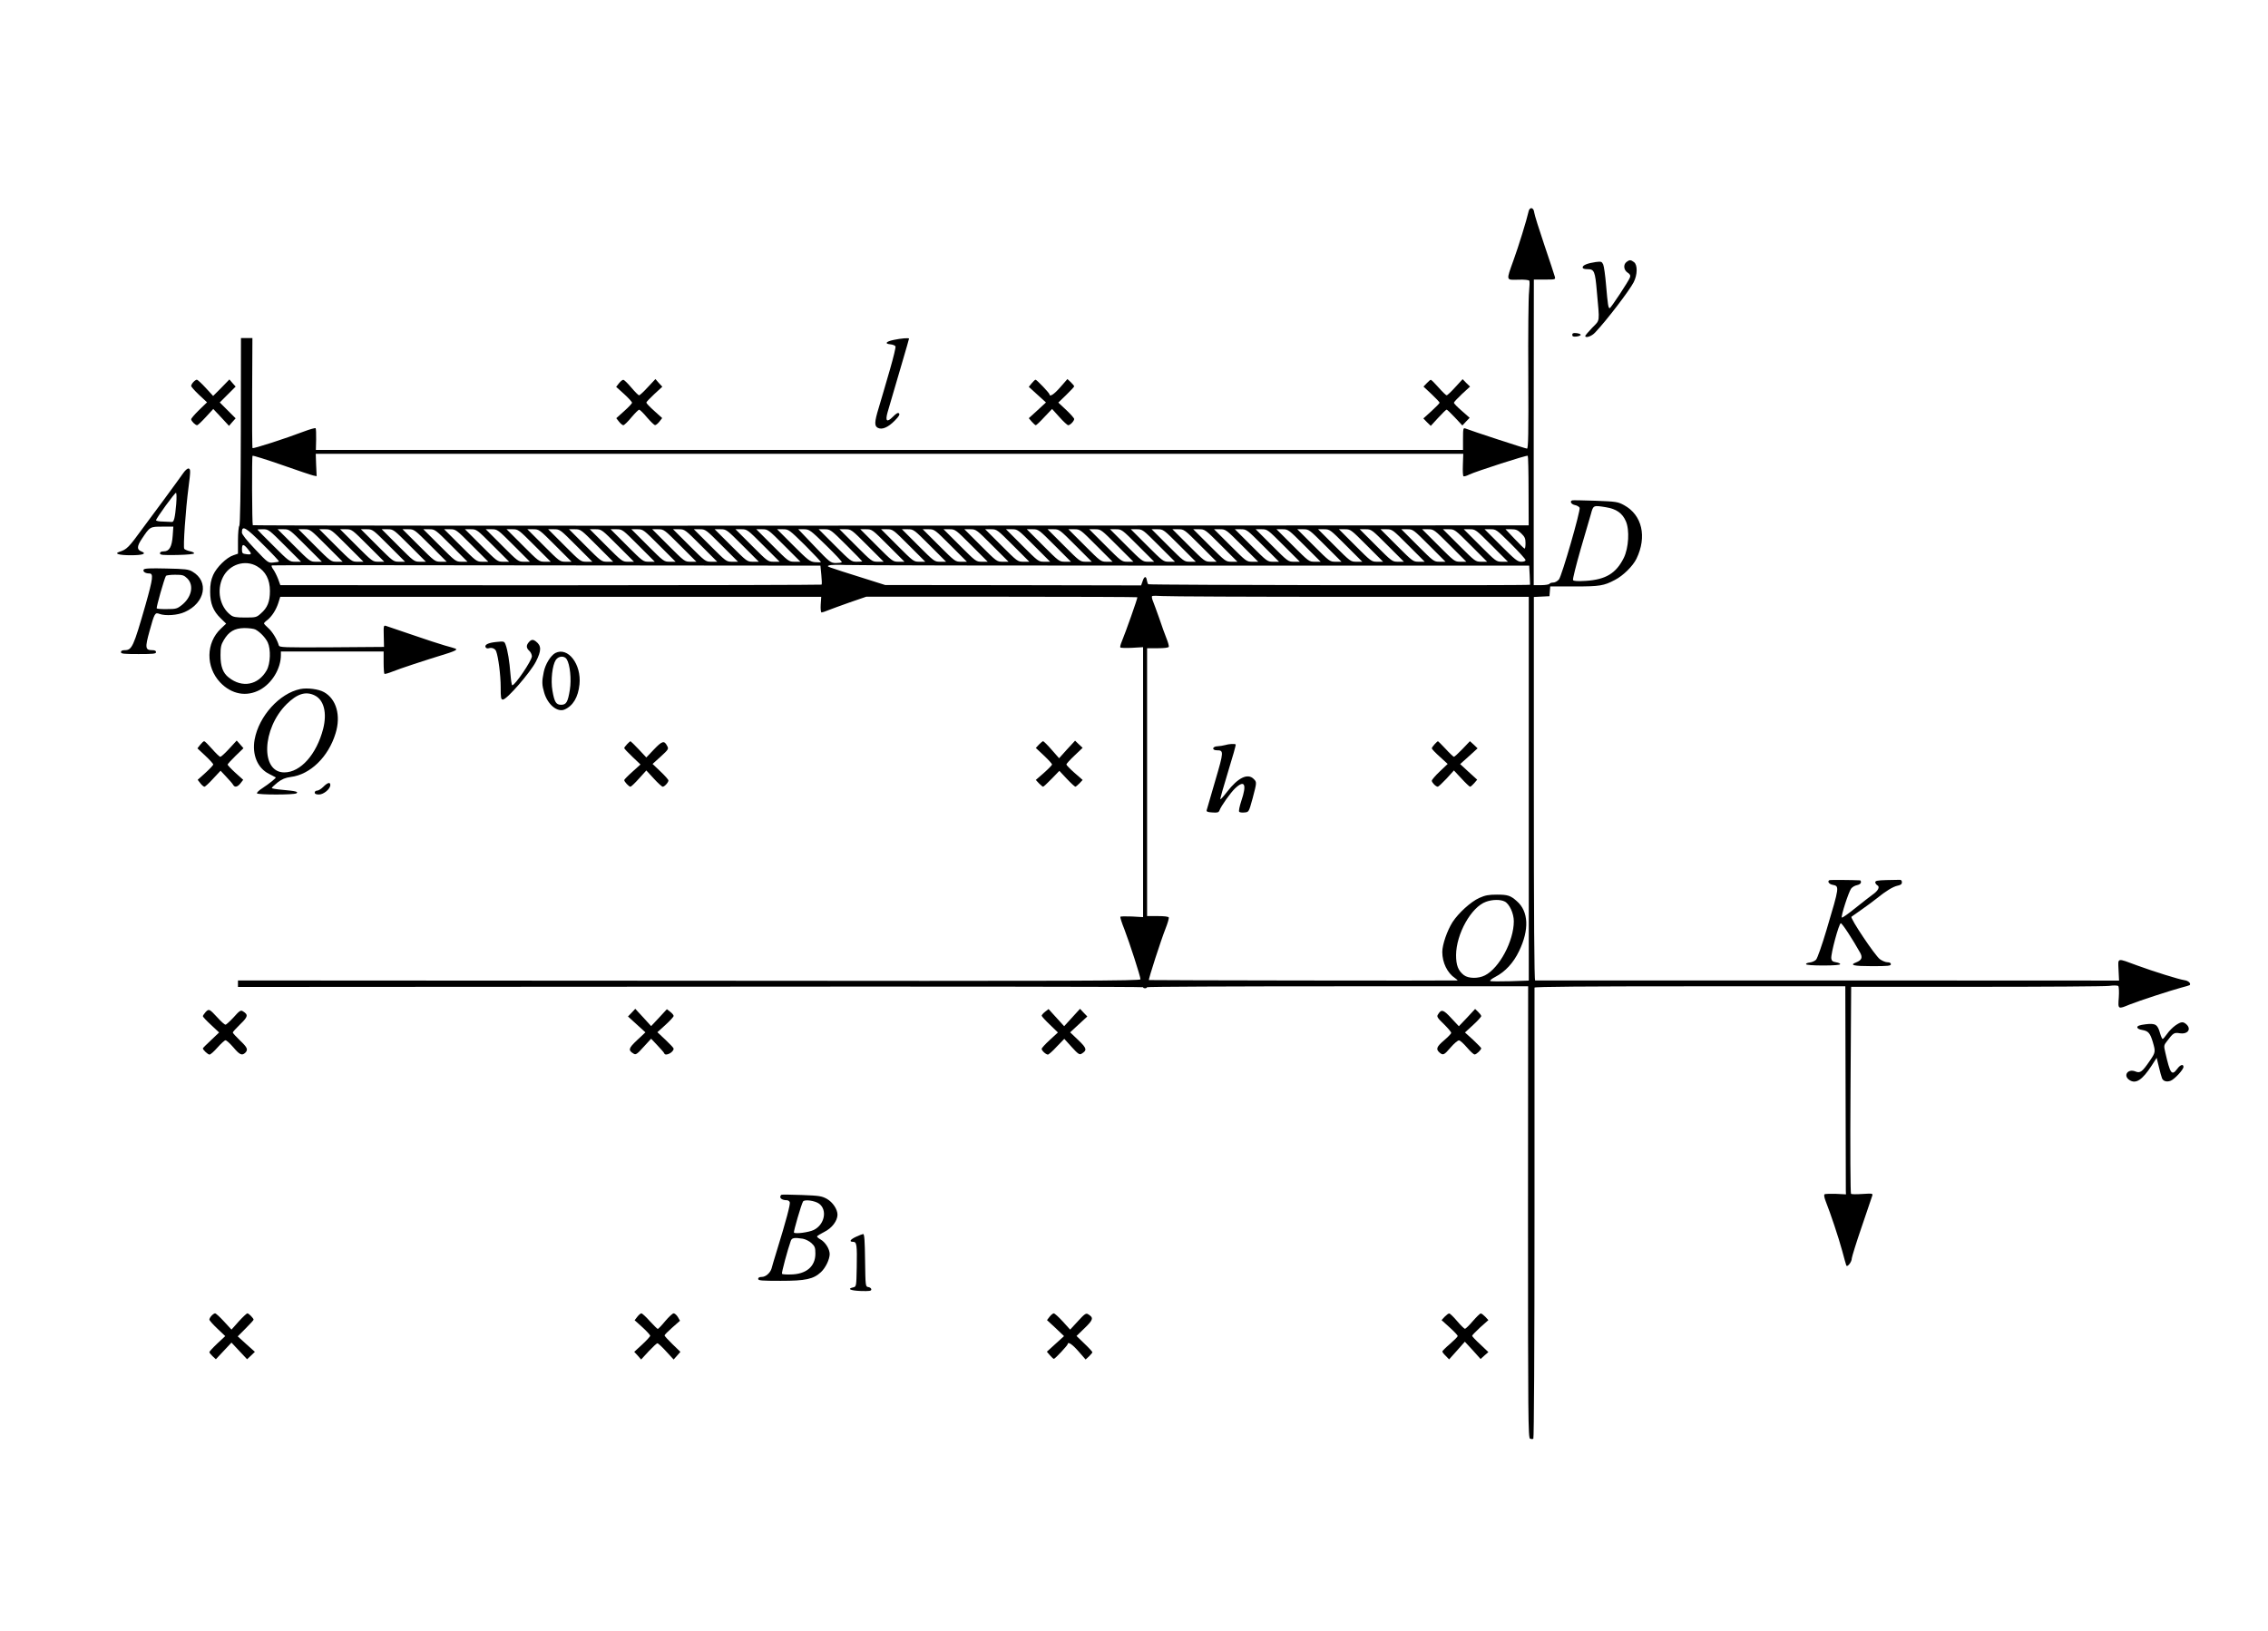 <?xml version="1.0" standalone="no"?>
<!DOCTYPE svg PUBLIC "-//W3C//DTD SVG 20010904//EN"
 "http://www.w3.org/TR/2001/REC-SVG-20010904/DTD/svg10.dtd">
<svg version="1.0" xmlns="http://www.w3.org/2000/svg"
 width="1744pt" height="1254pt" viewBox="0 0 1744 1254"
 preserveAspectRatio="xMidYMid meet">
<g transform="translate(0,1254) scale(0.1,-0.1)"
fill="#000000" stroke="none">
<path d="M11754 10913 c-15 -67 -78 -271 -116 -375 -57 -159 -59 -151 36 -149
48 2 82 -2 86 -8 3 -6 2 -44 -2 -84 -5 -39 -8 -327 -6 -640 2 -455 0 -567 -10
-567 -11 0 -427 136 -474 155 -16 6 -18 -1 -18 -79 l0 -86 -4411 0 -4410 0 2
80 c1 44 -1 83 -4 87 -4 3 -44 -8 -89 -25 -144 -55 -390 -134 -396 -128 -3 3
-4 195 -3 426 l2 420 -44 0 -44 0 -1 -717 c-1 -467 -5 -720 -12 -727 -5 -5
-10 -56 -10 -112 l0 -102 -35 -12 c-53 -17 -129 -92 -156 -152 -17 -40 -23
-71 -23 -128 0 -91 23 -149 82 -206 l41 -40 -40 -38 c-116 -109 -118 -295 -6
-414 88 -92 202 -113 306 -57 93 51 161 163 161 268 l0 27 395 0 395 0 0 -83
c0 -46 3 -86 6 -89 3 -3 32 5 64 18 54 22 242 84 408 135 40 12 75 26 78 31 6
9 7 8 -86 34 -36 10 -148 47 -250 82 -102 34 -193 65 -203 69 -17 5 -18 -1
-16 -78 l2 -84 -402 -3 c-376 -2 -402 -1 -407 15 -13 46 -50 106 -81 133 -18
16 -33 32 -33 36 0 3 11 15 25 25 36 29 67 77 85 131 l15 48 2080 0 2080 0 -4
-60 c-2 -35 1 -60 7 -60 5 0 27 7 48 16 22 9 97 36 167 61 l128 44 1041 0
c572 0 1042 -2 1044 -4 4 -3 -90 -269 -120 -341 -9 -21 -14 -41 -11 -45 2 -4
42 -5 89 -3 l86 5 0 -1038 0 -1038 -86 5 c-47 2 -87 1 -89 -2 -2 -4 11 -47 31
-96 39 -101 124 -363 124 -385 0 -12 -447 -14 -3470 -11 l-3470 2 0 -25 0 -25
3480 2 c1914 2 3480 0 3480 -4 0 -5 7 -8 15 -8 8 0 15 3 15 8 0 4 659 7 1465
7 l1466 0 -1 -1736 c0 -1585 1 -1737 16 -1743 9 -3 20 -4 25 0 5 3 9 698 9
1732 0 950 0 1732 0 1737 0 7 405 10 1195 10 l1195 0 2 -772 c1 -425 2 -785 2
-800 l1 -28 -77 4 c-42 1 -81 0 -87 -3 -7 -5 -3 -25 10 -59 34 -85 97 -273
125 -376 14 -53 28 -103 31 -111 6 -21 43 24 43 54 1 11 34 120 76 241 41 121
77 229 81 239 6 18 2 19 -74 14 -44 -3 -84 -3 -89 1 -5 3 -7 340 -4 799 l5
793 960 0 c528 0 988 3 1022 7 36 5 67 4 72 -1 5 -5 7 -45 4 -88 -7 -92 -7
-92 84 -54 73 29 315 108 397 130 32 8 61 17 64 19 12 13 -10 34 -40 38 -42 6
-235 66 -363 113 -160 59 -148 62 -144 -34 l4 -82 -2240 1 c-1232 0 -2244 0
-2250 0 -7 0 -10 498 -10 1475 l0 1474 60 3 60 3 3 38 3 37 187 0 c194 0 225
5 310 50 63 32 138 106 166 163 82 169 44 336 -95 412 -48 26 -60 28 -220 34
-93 3 -174 5 -179 3 -21 -7 -8 -30 20 -36 17 -3 33 -13 37 -21 8 -22 -136
-521 -159 -551 -11 -13 -30 -24 -43 -24 -13 0 -27 -4 -30 -10 -3 -5 -32 -10
-64 -10 l-57 0 0 1175 1 1175 84 0 c82 0 83 0 77 23 -3 12 -39 121 -80 242
-41 121 -76 233 -78 250 -4 41 -35 47 -44 8z m-505 -1948 c-2 -48 0 -86 5 -88
6 -2 26 4 45 14 54 25 443 151 449 144 3 -3 6 -124 6 -270 l1 -265 -4903 -2
c-2697 -2 -4906 0 -4908 3 -6 10 -8 528 -2 534 3 3 104 -28 224 -70 121 -43
230 -79 244 -82 l25 -5 -4 86 -3 86 4412 0 4412 0 -3 -85z m1101 -326 c79 -13
125 -45 152 -107 30 -67 22 -206 -16 -283 -59 -118 -138 -166 -291 -176 -64
-4 -94 -2 -99 6 -4 6 23 113 59 239 37 125 72 245 78 267 19 71 18 70 117 54z
m-10326 -288 c69 -68 124 -127 121 -129 -2 -3 -22 -6 -44 -8 -38 -4 -42 -1
-140 103 -65 68 -101 114 -101 128 0 58 29 42 164 -94z m166 -6 l125 -125 -45
0 c-44 0 -48 3 -167 122 -68 67 -123 123 -123 125 0 2 19 3 43 3 41 0 46 -4
167 -125z m160 0 l125 -125 -45 0 c-45 0 -47 2 -170 125 l-125 125 45 0 c45 0
47 -2 170 -125z m160 0 l125 -125 -45 0 c-45 0 -47 2 -170 125 l-125 125 45 0
c45 0 47 -2 170 -125z m160 0 l125 -125 -45 0 c-45 0 -47 2 -170 125 l-125
125 45 0 c45 0 47 -2 170 -125z m160 0 l125 -125 -45 0 c-45 0 -47 2 -170 125
l-125 125 45 0 c45 0 47 -2 170 -125z m160 0 l125 -125 -45 0 c-45 0 -47 2
-170 125 l-125 125 45 0 c45 0 47 -2 170 -125z m160 0 l125 -125 -45 0 c-45 0
-47 2 -170 125 l-125 125 45 0 c45 0 47 -2 170 -125z m160 0 l125 -125 -45 0
c-45 0 -47 2 -170 125 l-125 125 45 0 c45 0 47 -2 170 -125z m160 0 l125 -125
-45 0 c-45 0 -47 2 -170 125 l-125 125 45 0 c45 0 47 -2 170 -125z m160 0
l125 -125 -45 0 c-45 0 -47 2 -170 125 l-125 125 45 0 c45 0 47 -2 170 -125z
m160 0 l125 -125 -45 0 c-45 0 -47 2 -170 125 l-125 125 45 0 c45 0 47 -2 170
-125z m160 0 l125 -125 -45 0 c-45 0 -47 2 -170 125 l-125 125 45 0 c45 0 47
-2 170 -125z m160 0 l125 -125 -45 0 c-45 0 -47 2 -170 125 l-125 125 45 0
c45 0 47 -2 170 -125z m160 0 l125 -125 -45 0 c-45 0 -47 2 -170 125 l-125
125 45 0 c45 0 47 -2 170 -125z m160 0 l125 -125 -45 0 c-45 0 -47 2 -170 125
l-125 125 45 0 c45 0 47 -2 170 -125z m160 0 l125 -125 -45 0 c-45 0 -47 2
-170 125 l-125 125 45 0 c45 0 47 -2 170 -125z m160 0 l125 -125 -45 0 c-45 0
-47 2 -170 125 l-125 125 45 0 c45 0 47 -2 170 -125z m160 0 l125 -125 -45 0
c-45 0 -47 2 -170 125 l-125 125 45 0 c45 0 47 -2 170 -125z m160 0 l125 -125
-45 0 c-45 0 -47 2 -170 125 l-125 125 45 0 c45 0 47 -2 170 -125z m160 0
l125 -125 -45 0 c-45 0 -47 2 -170 125 l-125 125 45 0 c45 0 47 -2 170 -125z
m160 0 l125 -125 -45 0 c-45 0 -47 2 -170 125 l-125 125 45 0 c45 0 47 -2 170
-125z m160 0 l125 -125 -45 0 c-45 0 -47 2 -170 125 l-125 125 45 0 c45 0 47
-2 170 -125z m160 0 l125 -125 -45 0 c-45 0 -47 2 -170 125 l-125 125 45 0
c45 0 47 -2 170 -125z m160 0 l125 -125 -45 0 c-45 0 -47 2 -170 125 l-125
125 45 0 c45 0 47 -2 170 -125z m160 0 l125 -125 -45 0 c-45 0 -47 2 -170 125
l-125 125 45 0 c45 0 47 -2 170 -125z m162 0 c69 -69 123 -127 120 -128 -4 -2
-25 -2 -48 0 -37 4 -53 17 -165 129 l-124 124 45 0 c44 0 48 -3 172 -125z
m160 1 c70 -68 124 -126 121 -130 -4 -3 -25 -6 -47 -6 -39 1 -46 6 -164 130
l-124 130 44 0 c41 -1 48 -5 170 -124z m156 2 c67 -67 122 -123 122 -125 0 -2
-19 -3 -43 -3 -41 0 -46 4 -167 125 l-125 125 45 0 c44 0 48 -3 168 -122z
m162 -3 l125 -125 -45 0 c-45 0 -47 2 -170 125 l-125 125 45 0 c45 0 47 -2
170 -125z m160 0 l125 -125 -45 0 c-45 0 -47 2 -170 125 l-125 125 45 0 c45 0
47 -2 170 -125z m160 0 l125 -125 -45 0 c-45 0 -47 2 -170 125 l-125 125 45 0
c45 0 47 -2 170 -125z m160 0 l125 -125 -45 0 c-45 0 -47 2 -170 125 l-125
125 45 0 c45 0 47 -2 170 -125z m160 0 l125 -125 -45 0 c-45 0 -47 2 -170 125
l-125 125 45 0 c45 0 47 -2 170 -125z m160 0 l125 -125 -45 0 c-45 0 -47 2
-170 125 l-125 125 45 0 c45 0 47 -2 170 -125z m160 0 l125 -125 -45 0 c-45 0
-47 2 -170 125 l-125 125 45 0 c45 0 47 -2 170 -125z m160 0 l125 -125 -45 0
c-45 0 -47 2 -170 125 l-125 125 45 0 c45 0 47 -2 170 -125z m160 0 l125 -125
-45 0 c-45 0 -47 2 -170 125 l-125 125 45 0 c45 0 47 -2 170 -125z m160 0
l125 -125 -45 0 c-45 0 -47 2 -170 125 l-125 125 45 0 c45 0 47 -2 170 -125z
m160 0 l125 -125 -45 0 c-45 0 -47 2 -170 125 l-125 125 45 0 c45 0 47 -2 170
-125z m160 0 l125 -125 -45 0 c-45 0 -47 2 -170 125 l-125 125 45 0 c45 0 47
-2 170 -125z m160 0 l125 -125 -45 0 c-45 0 -47 2 -170 125 l-125 125 45 0
c45 0 47 -2 170 -125z m160 0 l125 -125 -45 0 c-45 0 -47 2 -170 125 l-125
125 45 0 c45 0 47 -2 170 -125z m160 0 l125 -125 -45 0 c-45 0 -47 2 -170 125
l-125 125 45 0 c45 0 47 -2 170 -125z m160 0 l125 -125 -45 0 c-45 0 -47 2
-170 125 l-125 125 45 0 c45 0 47 -2 170 -125z m160 0 l125 -125 -45 0 c-45 0
-47 2 -170 125 l-125 125 45 0 c45 0 47 -2 170 -125z m160 0 l125 -125 -45 0
c-45 0 -47 2 -170 125 l-125 125 45 0 c45 0 47 -2 170 -125z m160 0 l125 -125
-45 0 c-45 0 -47 2 -170 125 l-125 125 45 0 c45 0 47 -2 170 -125z m160 0
l125 -125 -45 0 c-45 0 -47 2 -170 125 l-125 125 45 0 c45 0 47 -2 170 -125z
m160 0 l125 -125 -45 0 c-45 0 -47 2 -170 125 l-125 125 45 0 c45 0 47 -2 170
-125z m160 0 l125 -125 -45 0 c-45 0 -47 2 -170 125 l-125 125 45 0 c45 0 47
-2 170 -125z m160 0 l125 -125 -45 0 c-45 0 -47 2 -170 125 l-125 125 45 0
c45 0 47 -2 170 -125z m160 0 l125 -125 -45 0 c-45 0 -47 2 -170 125 l-125
125 45 0 c45 0 47 -2 170 -125z m160 0 l125 -125 -45 0 c-45 0 -47 2 -170 125
l-125 125 45 0 c45 0 47 -2 170 -125z m160 0 l125 -125 -45 0 c-45 0 -47 2
-170 125 l-125 125 45 0 c45 0 47 -2 170 -125z m160 0 l125 -125 -45 0 c-45 0
-47 2 -170 125 l-125 125 45 0 c45 0 47 -2 170 -125z m160 0 l125 -125 -45 0
c-45 0 -47 2 -170 125 l-125 125 45 0 c45 0 47 -2 170 -125z m160 0 l125 -125
-45 0 c-45 0 -47 2 -170 125 l-125 125 45 0 c45 0 47 -2 170 -125z m160 0
l125 -125 -45 0 c-45 0 -47 2 -170 125 l-125 125 45 0 c45 0 47 -2 170 -125z
m160 0 l125 -125 -45 0 c-45 0 -47 2 -170 125 l-125 125 45 0 c45 0 47 -2 170
-125z m147 13 c62 -62 113 -118 113 -125 0 -8 -13 -13 -33 -13 -28 0 -48 16
-157 125 l-125 125 45 0 c44 0 47 -3 157 -112z m80 80 c27 -26 33 -39 33 -75
0 -24 -3 -42 -7 -42 -5 1 -39 35 -77 75 l-70 74 44 0 c36 0 50 -6 77 -32z
m-9793 -119 c34 -40 33 -46 -9 -41 -32 4 -35 7 -35 38 0 42 11 43 44 3z m72
-134 c66 -39 99 -102 99 -190 0 -82 -19 -129 -70 -173 -33 -30 -39 -31 -121
-31 -72 0 -92 4 -112 20 -83 64 -108 190 -59 289 49 100 171 139 263 85z
m4339 -66 c4 -38 5 -72 2 -75 -2 -2 -940 -5 -2083 -5 l-2079 1 -17 47 c-10 26
-27 60 -38 75 -11 14 -15 28 -10 30 6 2 957 2 2114 0 l2104 -2 7 -71z m2866
71 l2577 0 4 -72 c2 -40 3 -74 3 -75 -3 -7 -2929 -3 -2936 4 -4 4 -9 18 -11
31 -5 34 -20 31 -32 -6 l-12 -34 -984 2 -984 1 -155 49 c-311 98 -297 93 -276
102 11 4 67 6 124 3 57 -3 1264 -5 2682 -5z m1203 -240 l1371 0 0 -1475 0
-1476 -143 -5 c-79 -2 -148 -2 -153 2 -6 3 11 17 38 31 77 40 140 108 183 198
80 165 74 306 -17 385 -48 43 -70 50 -153 50 -64 0 -90 -5 -137 -26 -65 -30
-158 -115 -204 -185 -41 -65 -79 -173 -79 -230 0 -82 39 -162 98 -201 15 -10
23 -18 17 -18 -66 -3 -2369 1 -2371 3 -5 5 93 308 128 396 16 40 27 79 25 85
-2 7 -34 11 -85 11 l-82 0 0 1030 0 1030 82 0 c51 0 83 4 85 11 2 6 -6 36 -18
65 -12 30 -37 98 -55 153 -19 54 -41 113 -48 131 -8 18 -11 36 -8 40 4 4 40 4
81 1 41 -3 691 -6 1445 -6z m-8421 -251 c36 -19 77 -62 95 -99 25 -53 21 -164
-8 -215 -65 -114 -188 -138 -292 -55 -44 34 -63 85 -63 170 0 62 4 82 25 117
39 66 83 92 158 93 35 0 73 -5 85 -11z m9607 -2092 c36 -18 70 -91 70 -152 0
-151 -111 -360 -222 -416 -51 -26 -127 -25 -162 2 -44 34 -60 76 -60 154 1
163 117 370 230 410 49 18 111 19 144 2z"/>
<path d="M11032 6817 c-12 -13 -22 -27 -22 -32 0 -5 27 -34 61 -64 l61 -56
-61 -58 c-34 -32 -61 -64 -61 -71 0 -14 31 -46 46 -46 5 0 35 28 67 62 l57 63
58 -62 c32 -35 62 -63 66 -63 5 0 19 12 32 27 l23 27 -66 60 -65 60 67 60 67
61 -29 28 -30 27 -57 -60 c-32 -33 -61 -60 -66 -60 -4 0 -33 27 -63 60 -31 33
-58 60 -60 60 -2 0 -13 -10 -25 -23z"/>
<path d="M9420 6810 c-14 -4 -40 -8 -57 -9 -42 -1 -47 -31 -5 -31 53 0 53 -9
-13 -233 -34 -117 -64 -219 -66 -227 -3 -12 7 -16 44 -18 38 -3 48 0 54 15 12
34 86 138 121 171 73 68 91 31 47 -98 -14 -43 -21 -78 -16 -83 5 -5 23 -7 41
-5 33 3 33 3 62 108 33 125 33 125 8 150 -46 46 -121 9 -205 -100 -26 -34 -49
-59 -51 -57 -3 2 24 97 59 211 35 113 62 208 59 211 -7 7 -53 4 -82 -5z"/>
<path d="M12508 10526 c-27 -20 -23 -62 7 -82 19 -12 24 -22 19 -37 -9 -27
-147 -236 -156 -237 -11 0 -15 27 -28 178 -6 73 -16 144 -22 158 -11 23 -15
24 -57 19 -62 -9 -101 -24 -101 -41 0 -10 12 -14 39 -14 50 0 57 -17 70 -170
22 -246 26 -217 -35 -280 -30 -31 -54 -60 -54 -63 0 -20 50 -3 76 26 90 95
263 322 296 386 30 58 31 134 3 155 -25 19 -35 19 -57 2z"/>
<path d="M12090 9965 c0 -12 8 -16 33 -13 17 2 32 8 32 13 0 6 -15 11 -32 13
-25 3 -33 -1 -33 -13z"/>
<path d="M6872 9926 c-61 -13 -72 -30 -24 -34 18 -2 35 -9 38 -16 3 -7 -16
-85 -41 -172 -26 -88 -50 -172 -55 -189 -4 -16 -20 -68 -34 -115 -32 -105 -33
-136 -6 -150 32 -17 79 3 130 55 32 32 41 48 33 56 -8 8 -21 0 -48 -27 -45
-45 -59 -33 -40 35 17 57 48 165 114 389 28 95 51 175 51 178 0 7 -62 2 -118
-10z"/>
<path d="M1487 9602 c-10 -10 -17 -24 -17 -30 0 -6 27 -37 61 -69 l61 -57 -61
-59 c-34 -33 -61 -65 -61 -71 0 -14 32 -46 46 -46 5 0 35 28 66 62 l58 63 61
-65 60 -65 25 29 26 29 -61 61 -61 61 61 61 61 61 -24 27 -24 28 -62 -64 -63
-63 -58 63 c-31 34 -62 62 -67 62 -6 0 -18 -8 -27 -18z"/>
<path d="M4760 9593 l-22 -28 61 -55 c34 -31 61 -61 61 -67 0 -6 -27 -35 -61
-65 l-60 -54 21 -27 c12 -15 27 -27 33 -27 7 0 35 27 62 60 28 33 55 60 60 59
6 0 33 -26 60 -59 28 -32 55 -59 62 -59 6 -1 21 11 33 26 l22 28 -61 55 c-34
30 -61 59 -61 64 0 5 28 34 61 65 l62 57 -27 29 -26 30 -58 -62 c-32 -35 -62
-63 -68 -63 -5 0 -32 27 -59 59 -28 33 -55 60 -62 60 -6 1 -21 -11 -33 -26z"/>
<path d="M7933 9592 l-22 -27 66 -60 66 -60 -66 -61 -66 -60 23 -27 c13 -15
27 -27 31 -27 4 0 34 28 66 63 l59 62 56 -62 c31 -35 62 -63 68 -63 15 0 46
32 46 48 0 6 -27 37 -61 69 l-61 57 61 59 c34 33 61 62 61 66 0 4 -12 18 -26
32 l-26 24 -55 -63 c-48 -55 -82 -77 -83 -54 -1 10 -98 112 -107 112 -4 0 -18
-13 -30 -28z"/>
<path d="M10971 9593 l-25 -26 62 -58 c34 -32 62 -62 62 -66 0 -4 -28 -33 -62
-64 l-63 -57 28 -29 29 -28 58 63 c31 34 60 62 64 62 4 0 32 -27 64 -61 l57
-61 28 30 28 29 -60 53 c-34 29 -61 57 -61 63 0 5 28 35 62 67 l62 57 -29 28
-28 29 -57 -62 c-31 -34 -60 -62 -66 -62 -5 0 -33 27 -62 60 -29 33 -56 60
-60 59 -4 0 -18 -12 -31 -26z"/>
<path d="M1410 8903 c-14 -21 -79 -109 -144 -198 -66 -88 -139 -187 -163 -220
-115 -158 -127 -170 -186 -189 -42 -14 0 -26 88 -26 95 0 127 12 81 30 -35 13
-33 41 6 98 61 92 62 92 156 92 l85 0 -5 -70 c-6 -85 -26 -120 -68 -120 -20 0
-30 -5 -30 -15 0 -13 19 -15 133 -13 81 2 131 7 130 13 -1 6 -16 13 -33 16
-18 4 -37 12 -43 18 -10 10 10 300 33 476 16 123 16 139 0 142 -8 2 -26 -14
-40 -34z m-55 -240 c-9 -103 -17 -138 -33 -137 -7 1 -37 2 -67 3 -30 0 -55 5
-55 10 0 14 143 211 153 211 5 0 6 -37 2 -87z"/>
<path d="M1105 8160 c-9 -15 12 -30 43 -30 33 0 29 -36 -28 -238 -94 -328
-105 -352 -162 -352 -18 0 -28 -5 -28 -15 0 -13 22 -15 135 -15 113 0 135 2
135 15 0 10 -10 15 -29 15 -54 0 -57 18 -21 147 38 138 42 145 76 132 47 -17
140 -11 196 15 156 70 187 235 58 310 -30 18 -56 21 -201 24 -124 3 -168 1
-174 -8z m336 -69 c52 -53 33 -144 -44 -205 -34 -27 -45 -30 -111 -30 -41 -1
-77 2 -81 5 -5 6 58 229 71 250 3 5 35 9 70 9 59 0 68 -3 95 -29z"/>
<path d="M4067 7602 c-22 -25 -21 -45 3 -67 11 -10 20 -29 20 -42 0 -32 -129
-223 -151 -223 -4 0 -10 39 -14 88 -7 94 -21 181 -37 224 -10 27 -12 27 -72
21 -62 -6 -94 -22 -81 -42 4 -7 15 -9 24 -6 24 7 48 -3 56 -23 17 -43 35 -186
35 -274 0 -85 2 -98 17 -98 30 0 210 207 254 292 43 85 43 122 0 155 -22 17
-35 16 -54 -5z"/>
<path d="M4270 7518 c-36 -20 -77 -86 -89 -147 -15 -72 -14 -98 4 -159 27 -91
100 -151 155 -129 66 28 106 95 116 194 16 155 -89 291 -186 241z m88 -48 c25
-40 37 -153 24 -234 -15 -94 -27 -116 -67 -116 -39 0 -52 21 -67 109 -14 80
-1 195 26 236 21 31 66 34 84 5z"/>
<path d="M2309 7241 c-160 -33 -318 -208 -351 -388 -21 -116 22 -220 110 -264
26 -13 49 -25 52 -27 6 -4 -45 -45 -102 -83 -27 -17 -45 -35 -42 -40 7 -12
285 -12 303 0 19 12 -5 18 -106 27 -46 4 -83 10 -83 14 0 4 20 23 45 43 34 26
59 36 101 42 149 18 289 154 344 334 43 137 7 265 -88 318 -42 24 -129 35
-183 24z m111 -49 c71 -35 96 -134 65 -257 -51 -197 -174 -335 -299 -335 -184
0 -172 336 18 525 81 80 147 101 216 67z"/>
<path d="M1540 6813 l-22 -28 61 -57 c34 -32 61 -62 61 -67 0 -5 -27 -34 -60
-64 l-60 -54 21 -27 c11 -14 25 -26 31 -26 6 0 36 28 67 62 l57 61 44 -47 c25
-26 49 -54 53 -62 12 -21 33 -17 56 12 l21 27 -60 54 c-33 30 -60 59 -60 63 0
4 28 35 61 67 l61 59 -26 30 -26 29 -58 -63 c-31 -34 -62 -62 -68 -62 -6 0
-34 27 -63 60 -29 33 -56 60 -61 60 -5 0 -18 -12 -30 -27z"/>
<path d="M4822 6817 c-12 -13 -22 -26 -22 -30 0 -4 28 -34 63 -67 l62 -59 -62
-56 c-35 -31 -63 -60 -63 -64 0 -12 36 -51 48 -51 5 0 35 28 66 63 l56 62 58
-63 c31 -34 62 -62 68 -62 14 0 44 33 44 48 0 6 -27 37 -61 69 l-61 58 63 57
c60 55 62 59 49 82 -22 43 -38 39 -101 -27 l-59 -62 -59 63 c-32 34 -61 62
-63 62 -2 0 -14 -10 -26 -23z"/>
<path d="M7989 6814 l-24 -26 63 -59 c34 -32 62 -63 62 -68 0 -5 -28 -34 -62
-64 l-63 -55 24 -26 c14 -14 28 -26 32 -26 4 0 33 27 66 61 l59 61 57 -61 c32
-34 62 -61 66 -61 4 0 18 12 32 26 l24 26 -63 55 c-34 30 -62 59 -62 64 0 5
28 36 63 69 l62 59 -29 27 -29 28 -62 -67 -61 -68 -58 66 c-31 36 -61 65 -65
65 -4 0 -18 -12 -32 -26z"/>
<path d="M2486 6489 c-16 -16 -37 -29 -47 -29 -11 0 -19 -7 -19 -15 0 -10 10
-15 33 -15 36 0 87 43 87 73 0 25 -21 19 -54 -14z"/>
<path d="M14070 5772 c-21 -7 -8 -30 20 -36 56 -11 56 -9 -45 -348 -34 -115
-70 -217 -80 -228 -9 -10 -31 -20 -49 -22 -17 -2 -30 -7 -28 -13 1 -6 54 -10
132 -10 80 0 130 4 130 10 1 6 -14 12 -32 15 -25 4 -34 11 -36 29 -5 35 59
271 73 271 11 0 90 -122 149 -227 20 -37 12 -57 -31 -74 -55 -21 -19 -29 122
-29 122 0 145 2 145 15 0 10 -10 15 -27 15 -14 0 -40 11 -58 24 -38 29 -230
315 -218 326 4 3 40 28 78 55 39 27 90 65 115 85 70 57 127 92 162 99 24 5 33
12 33 26 0 13 -7 20 -17 19 -10 0 -56 -1 -103 -2 -67 -2 -85 -5 -85 -17 0 -7
7 -18 16 -23 22 -12 6 -43 -38 -73 -18 -13 -77 -59 -131 -102 -54 -44 -101
-77 -104 -73 -9 8 51 193 71 222 9 12 29 24 46 27 18 4 30 13 30 22 0 8 -3 15
-7 15 -60 3 -226 4 -233 2z"/>
<path d="M1581 4757 c-11 -13 -21 -27 -21 -32 0 -5 28 -35 63 -67 l62 -58 -62
-59 c-35 -32 -63 -61 -63 -63 0 -12 39 -48 51 -48 8 0 36 25 62 55 27 30 54
55 61 55 8 0 35 -25 61 -55 48 -57 66 -65 91 -41 24 24 16 41 -41 95 -30 29
-55 56 -55 61 0 4 26 33 58 64 60 58 63 73 18 100 -15 9 -26 2 -69 -47 -29
-31 -57 -57 -63 -57 -7 0 -34 24 -60 53 -64 69 -67 71 -93 44z"/>
<path d="M4857 4752 l-28 -29 67 -61 67 -61 -64 -60 c-67 -63 -71 -78 -25
-105 15 -9 27 -1 75 53 l58 63 49 -52 c27 -28 51 -56 52 -61 9 -24 72 8 72 37
0 5 -28 35 -62 67 l-63 59 63 57 c34 31 62 62 62 68 0 7 -12 21 -26 32 l-26
20 -60 -65 -61 -65 -61 67 -61 66 -28 -30z"/>
<path d="M8036 4759 c-14 -11 -26 -25 -26 -30 0 -5 28 -36 63 -69 l62 -60 -63
-58 c-34 -31 -62 -62 -62 -68 0 -14 33 -44 48 -44 6 0 37 27 68 61 l58 60 57
-63 c48 -53 60 -61 75 -52 45 27 42 42 -24 105 l-63 60 66 61 66 61 -28 29
-28 30 -61 -67 -61 -67 -60 66 -60 66 -27 -21z"/>
<path d="M11281 4714 l-63 -66 -59 63 c-62 67 -76 70 -103 25 -9 -14 -1 -26
47 -72 31 -31 57 -61 56 -67 0 -7 -25 -32 -54 -57 -58 -49 -65 -68 -37 -93 28
-25 36 -22 87 38 26 30 55 55 64 54 9 0 36 -25 61 -54 25 -29 51 -54 59 -54
13 -1 51 35 51 48 0 3 -28 32 -62 64 l-63 57 63 58 c34 31 62 62 62 68 0 6
-11 20 -24 33 l-23 22 -62 -67z"/>
<path d="M16728 4654 c-20 -14 -49 -43 -64 -65 -15 -21 -30 -39 -34 -39 -4 0
-13 20 -20 44 -19 68 -35 78 -111 69 -46 -6 -64 -12 -64 -23 0 -9 14 -17 39
-21 46 -8 60 -24 81 -95 21 -72 20 -78 -24 -142 -58 -85 -74 -97 -110 -82 -59
24 -98 -32 -46 -66 49 -32 98 0 171 112 l38 59 17 -70 c9 -38 20 -78 24 -87 9
-23 37 -31 67 -19 29 11 98 85 98 106 0 25 -25 17 -48 -15 -42 -56 -54 -39
-92 128 -12 50 -11 54 14 86 47 62 54 67 97 60 62 -10 92 32 51 69 -25 22 -40
21 -84 -9z"/>
<path d="M6010 3352 c-6 -2 -10 -10 -10 -17 0 -14 21 -25 50 -25 10 0 20 -7
23 -15 6 -14 -28 -142 -100 -375 -19 -63 -38 -124 -40 -135 -10 -34 -45 -65
-75 -65 -18 0 -28 -5 -28 -15 0 -13 26 -15 173 -15 192 0 252 13 310 67 36 34
66 97 67 138 0 39 -33 92 -70 113 -16 9 -29 20 -27 24 1 4 27 20 57 35 58 29
99 84 100 131 0 42 -36 96 -81 122 -40 22 -59 25 -192 30 -81 3 -152 4 -157 2z
m289 -69 c65 -49 41 -162 -42 -202 -38 -18 -140 -32 -152 -20 -5 5 57 219 70
239 11 18 91 7 124 -17z m-126 -269 c21 -4 51 -19 67 -34 26 -24 30 -35 30
-81 0 -99 -71 -159 -191 -160 -33 -1 -63 1 -66 5 -5 5 45 191 68 254 9 23 26
26 92 16z"/>
<path d="M6583 3029 c-46 -21 -56 -39 -23 -39 28 0 31 -23 28 -195 -3 -146 -3
-149 -26 -155 -51 -11 -24 -25 56 -28 67 -2 82 0 82 12 0 8 -10 16 -22 18 -23
3 -23 4 -26 206 -2 152 -5 202 -15 202 -6 -1 -31 -10 -54 -21z"/>
<path d="M1627 2422 c-10 -10 -17 -24 -17 -30 0 -6 27 -37 61 -69 l61 -58 -61
-57 c-34 -32 -61 -62 -61 -66 0 -5 11 -19 25 -32 l25 -23 60 64 60 64 60 -64
60 -64 30 28 30 29 -66 59 -66 60 61 61 c34 34 61 64 61 67 0 11 -37 49 -48
49 -5 0 -35 -28 -66 -62 l-56 -63 -58 63 c-31 34 -62 62 -68 62 -6 0 -18 -8
-27 -18z"/>
<path d="M4901 2414 l-21 -27 60 -54 c33 -30 60 -60 60 -65 0 -6 -28 -36 -61
-67 l-62 -57 27 -29 26 -30 58 63 c32 34 62 62 67 62 6 0 36 -28 67 -62 l58
-63 26 29 26 30 -61 59 c-33 32 -61 63 -61 67 0 5 27 32 60 61 l59 52 -16 28
c-10 16 -24 29 -33 29 -8 0 -37 -27 -65 -60 -27 -33 -53 -60 -57 -60 -3 0 -31
27 -61 60 -29 33 -59 60 -65 60 -6 0 -20 -12 -31 -26z"/>
<path d="M8071 2414 l-20 -26 66 -61 65 -62 -66 -60 -66 -60 23 -27 c14 -16
27 -28 31 -28 9 0 105 103 106 113 1 22 35 0 83 -55 l55 -63 26 24 c14 14 26
28 26 32 0 4 -27 34 -61 66 l-61 59 64 62 c66 64 69 79 24 106 -15 9 -27 1
-77 -54 l-60 -65 -57 63 c-31 34 -62 62 -69 62 -6 0 -21 -12 -32 -26z"/>
<path d="M11109 2414 l-24 -26 63 -57 c34 -31 62 -60 61 -66 0 -5 -27 -32 -59
-60 -32 -27 -59 -54 -59 -58 -1 -4 11 -20 26 -34 l26 -27 61 68 60 68 61 -66
60 -67 30 27 30 26 -62 59 c-35 32 -63 62 -63 66 0 5 28 33 62 65 l63 56 -24
26 c-14 14 -29 26 -35 25 -6 0 -33 -27 -61 -59 -27 -32 -54 -58 -60 -59 -5 0
-32 26 -60 59 -27 32 -55 59 -61 59 -6 1 -21 -11 -35 -25z"/>
</g>
</svg>
